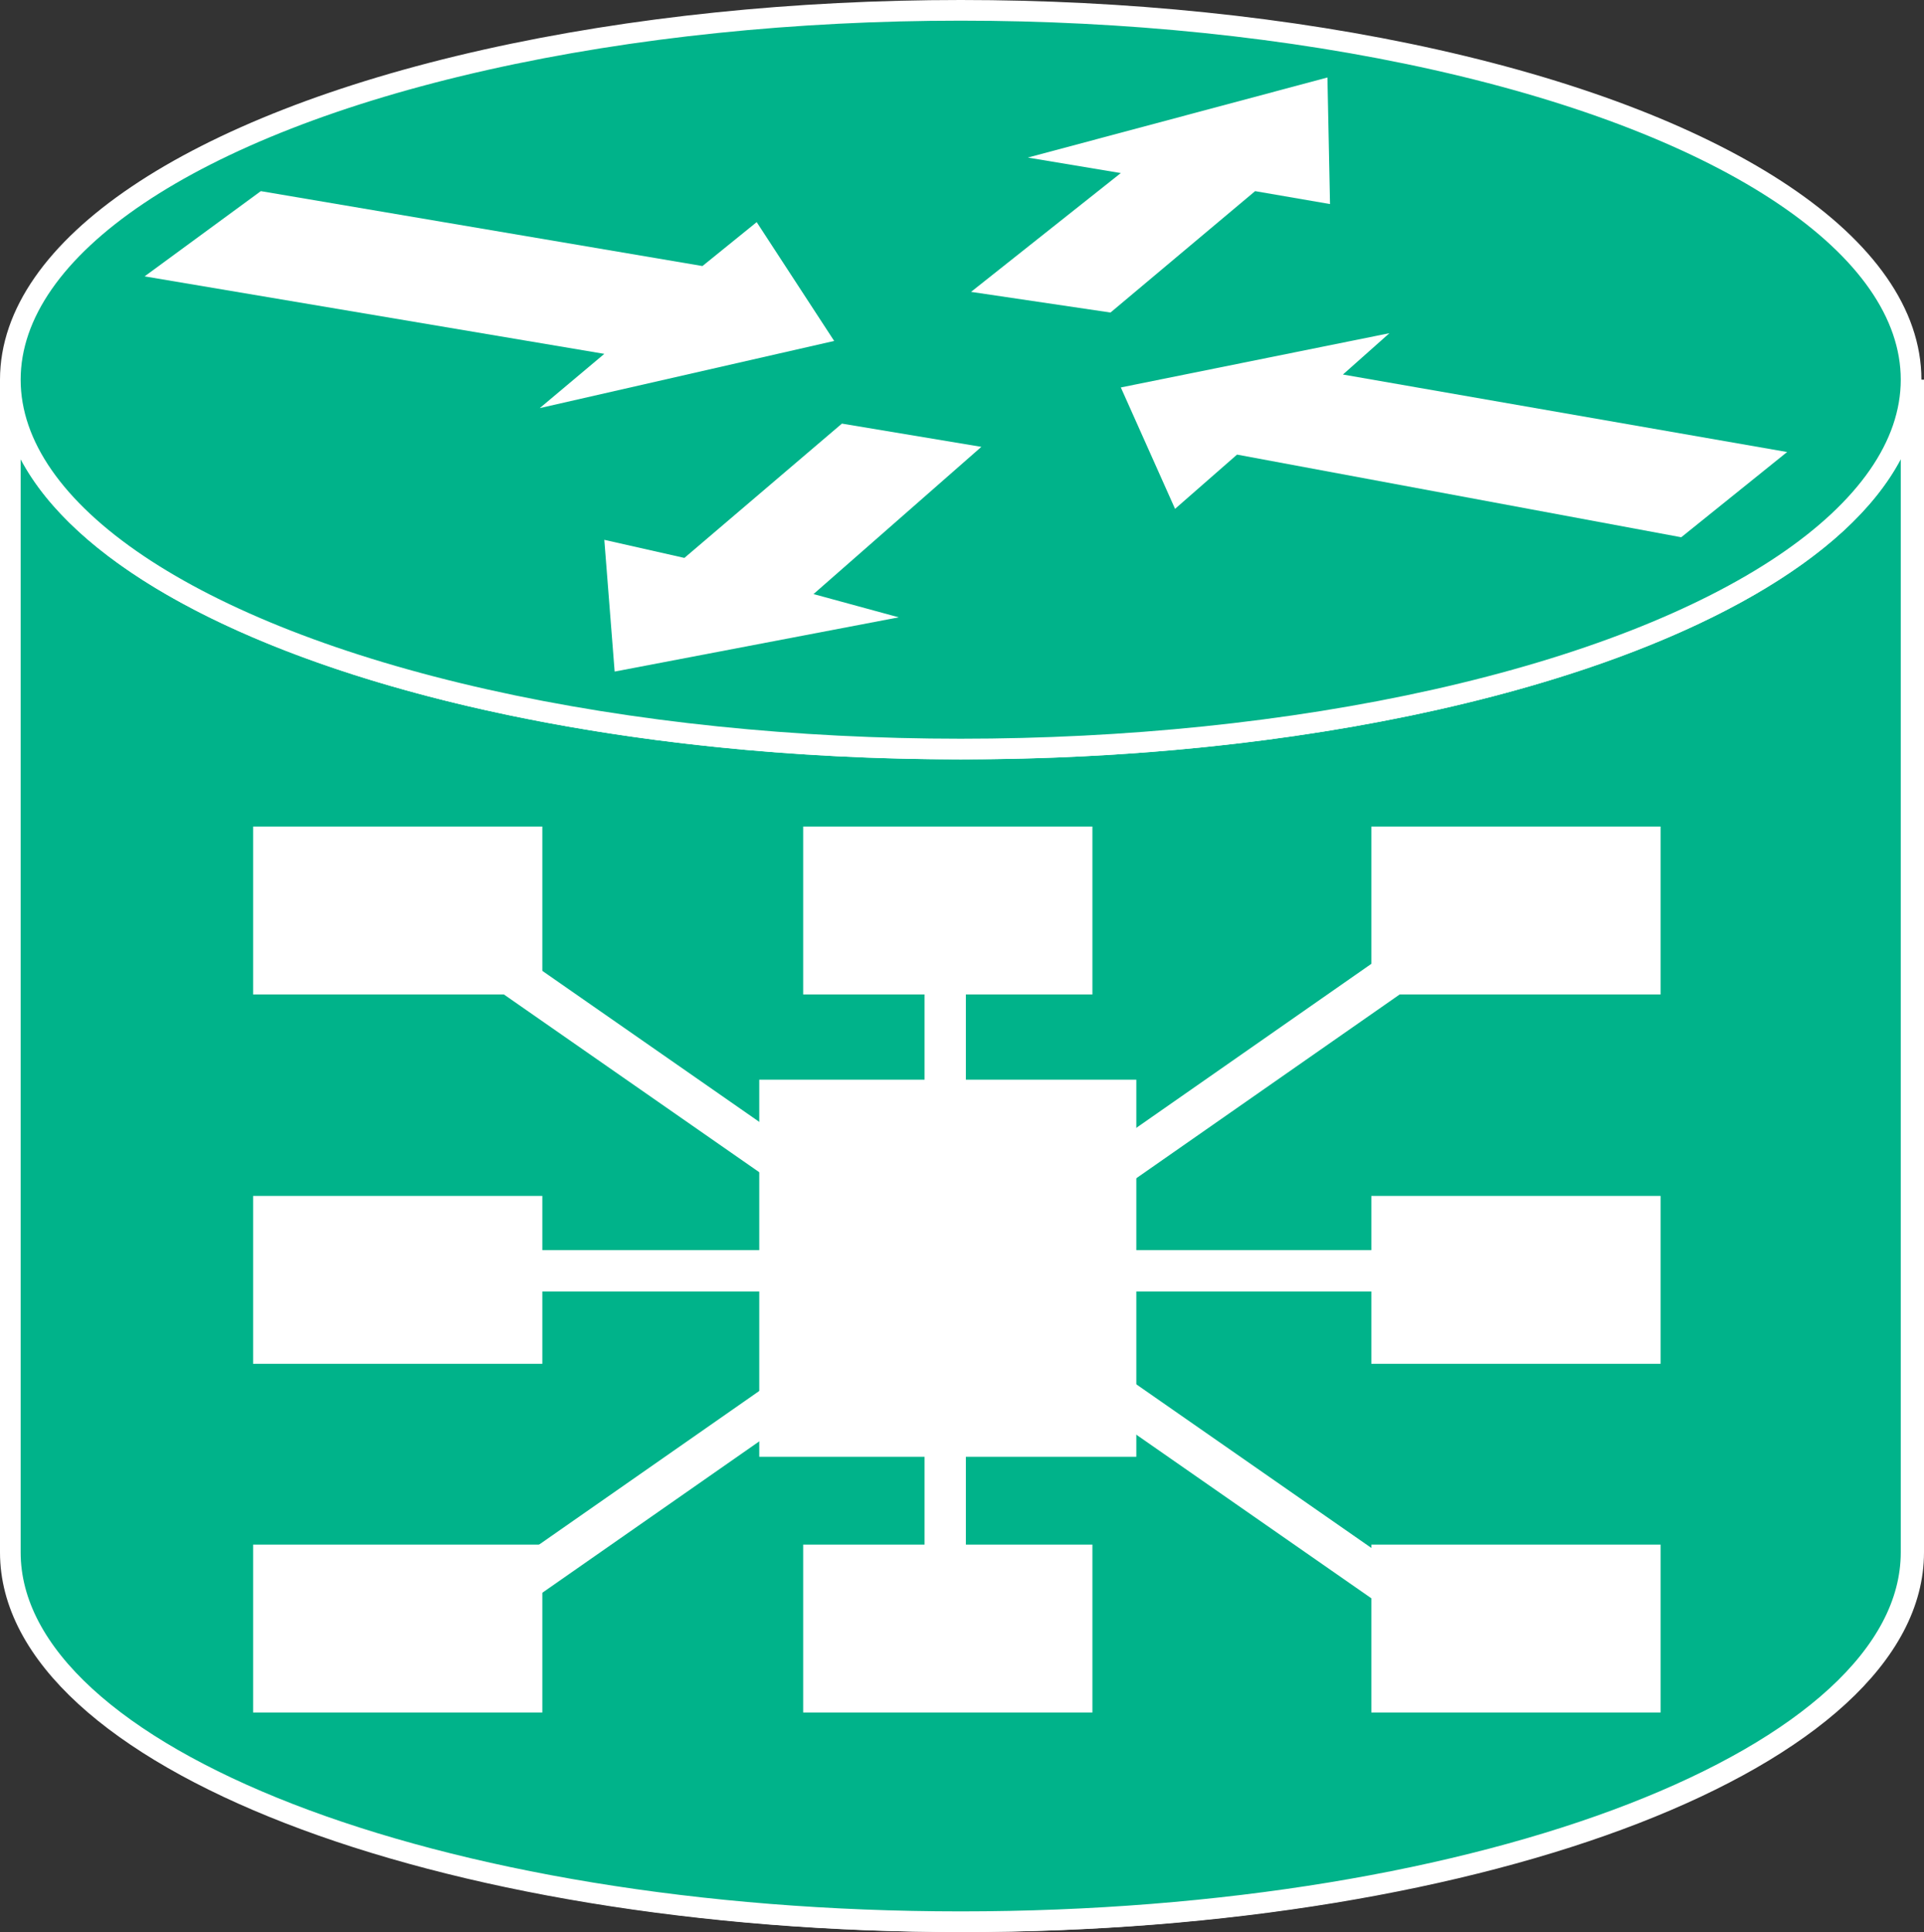 <?xml version="1.0" encoding="utf-8"?>
<!-- Generator: Adobe Illustrator 20.1.0, SVG Export Plug-In . SVG Version: 6.00 Build 0)  -->
<svg version="1.1" id="Layer_1" xmlns="http://www.w3.org/2000/svg" xmlns:xlink="http://www.w3.org/1999/xlink" x="0px" y="0px"
	 viewBox="0 0 74.5 74.8" style="enable-background:new 0 0 74.5 74.8;" xml:space="preserve">
<rect x="0" y="0" width="74.5" height="74.8" fill="#333333" stroke="none"/>
<style type="text/css">
	.st0{stroke:#FFFFFF;stroke-width:0.8;}
	.st1{fill:#00B38A;stroke:#FFFFFF;stroke-width:0.8;}
	.st2{fill:#FFFFFF;}
	.st3{fill:#FFFFFF;stroke:#FFFFFF;stroke-width:0.8;}
	.st4{fill:none;stroke:#FFFFFF;stroke-width:1.6;}
</style>
<g>
	<path class="st0" d="M0.5,14.7C0.5,22.6,17,29,37.3,29c20.3,0,36.8-6.4,36.8-14.3v45.4c0,7.9-16.5,14.3-36.8,14.3
		C17,74.4,0.5,68,0.5,60.1V14.7z"/>
	<g>
		<defs>
			<path id="SVGID_1_" d="M74,14.7C74,22.6,57.5,29,37.2,29C16.9,29,0.4,22.6,0.4,14.7v45.4c0,7.9,16.5,14.3,36.8,14.3
				C57.5,74.4,74,68,74,60.1V14.7z"/>
		</defs>
		<use xlink:href="#SVGID_1_"  style="overflow:visible;fill:#00B38A;"/>
		<clipPath id="SVGID_2_">
			<use xlink:href="#SVGID_1_"  style="overflow:visible;"/>
		</clipPath>
		<use xlink:href="#SVGID_1_"  style="overflow:visible;fill:none;stroke:#FFFFFF;stroke-width:0.8;"/>
	</g>
	<ellipse class="st1" cx="37.2" cy="14.7" rx="36.8" ry="14.3"/>
	<polygon class="st2" points="29.3,8.6 32.3,13.2 20.9,15.8 23.4,13.7 5.6,10.7 10.1,7.4 27.2,10.3 	"/>
	<polygon class="st2" points="45.5,19.7 43.4,15 53.8,12.9 52,14.5 69.2,17.5 65.1,20.8 47.9,17.6 	"/>
	<polygon class="st2" points="39.8,6.1 51.4,3 51.5,7.9 48.6,7.4 43,12.1 37.6,11.3 43.4,6.7 	"/>
	<polygon class="st2" points="34.8,23.9 23.8,26 23.4,20.9 26.5,21.6 32.6,16.4 38,17.3 31.5,23 	"/>
	<rect x="29.8" y="42.2" class="st3" width="13.8" height="13.8"/>
	<rect x="10.2" y="32.4" class="st3" width="10.4" height="5.7"/>
	<rect x="10.2" y="46.7" class="st3" width="10.4" height="5.7"/>
	<polygon class="st3" points="20.6,60.2 20.6,65.9 10.2,65.9 10.2,60.2 	"/>
	<polygon class="st3" points="41.9,60.2 41.9,65.9 31.5,65.9 31.5,60.2 	"/>
	<rect x="53.5" y="32.4" class="st3" width="10.4" height="5.7"/>
	<rect x="31.5" y="32.4" class="st3" width="10.4" height="5.7"/>
	<rect x="53.5" y="46.7" class="st3" width="10.4" height="5.7"/>
	<polygon class="st3" points="63.9,60.2 63.9,65.9 53.5,65.9 53.5,60.2 	"/>
	<line class="st4" x1="15.6" y1="49.2" x2="58.6" y2="49.2"/>
	<line class="st4" x1="36.6" y1="36.2" x2="36.6" y2="63.2"/>
	<line class="st4" x1="17.4" y1="63.2" x2="57.1" y2="35.5"/>
	<line class="st4" x1="56.4" y1="63.2" x2="16.6" y2="35.5"/>
</g>
</svg>
